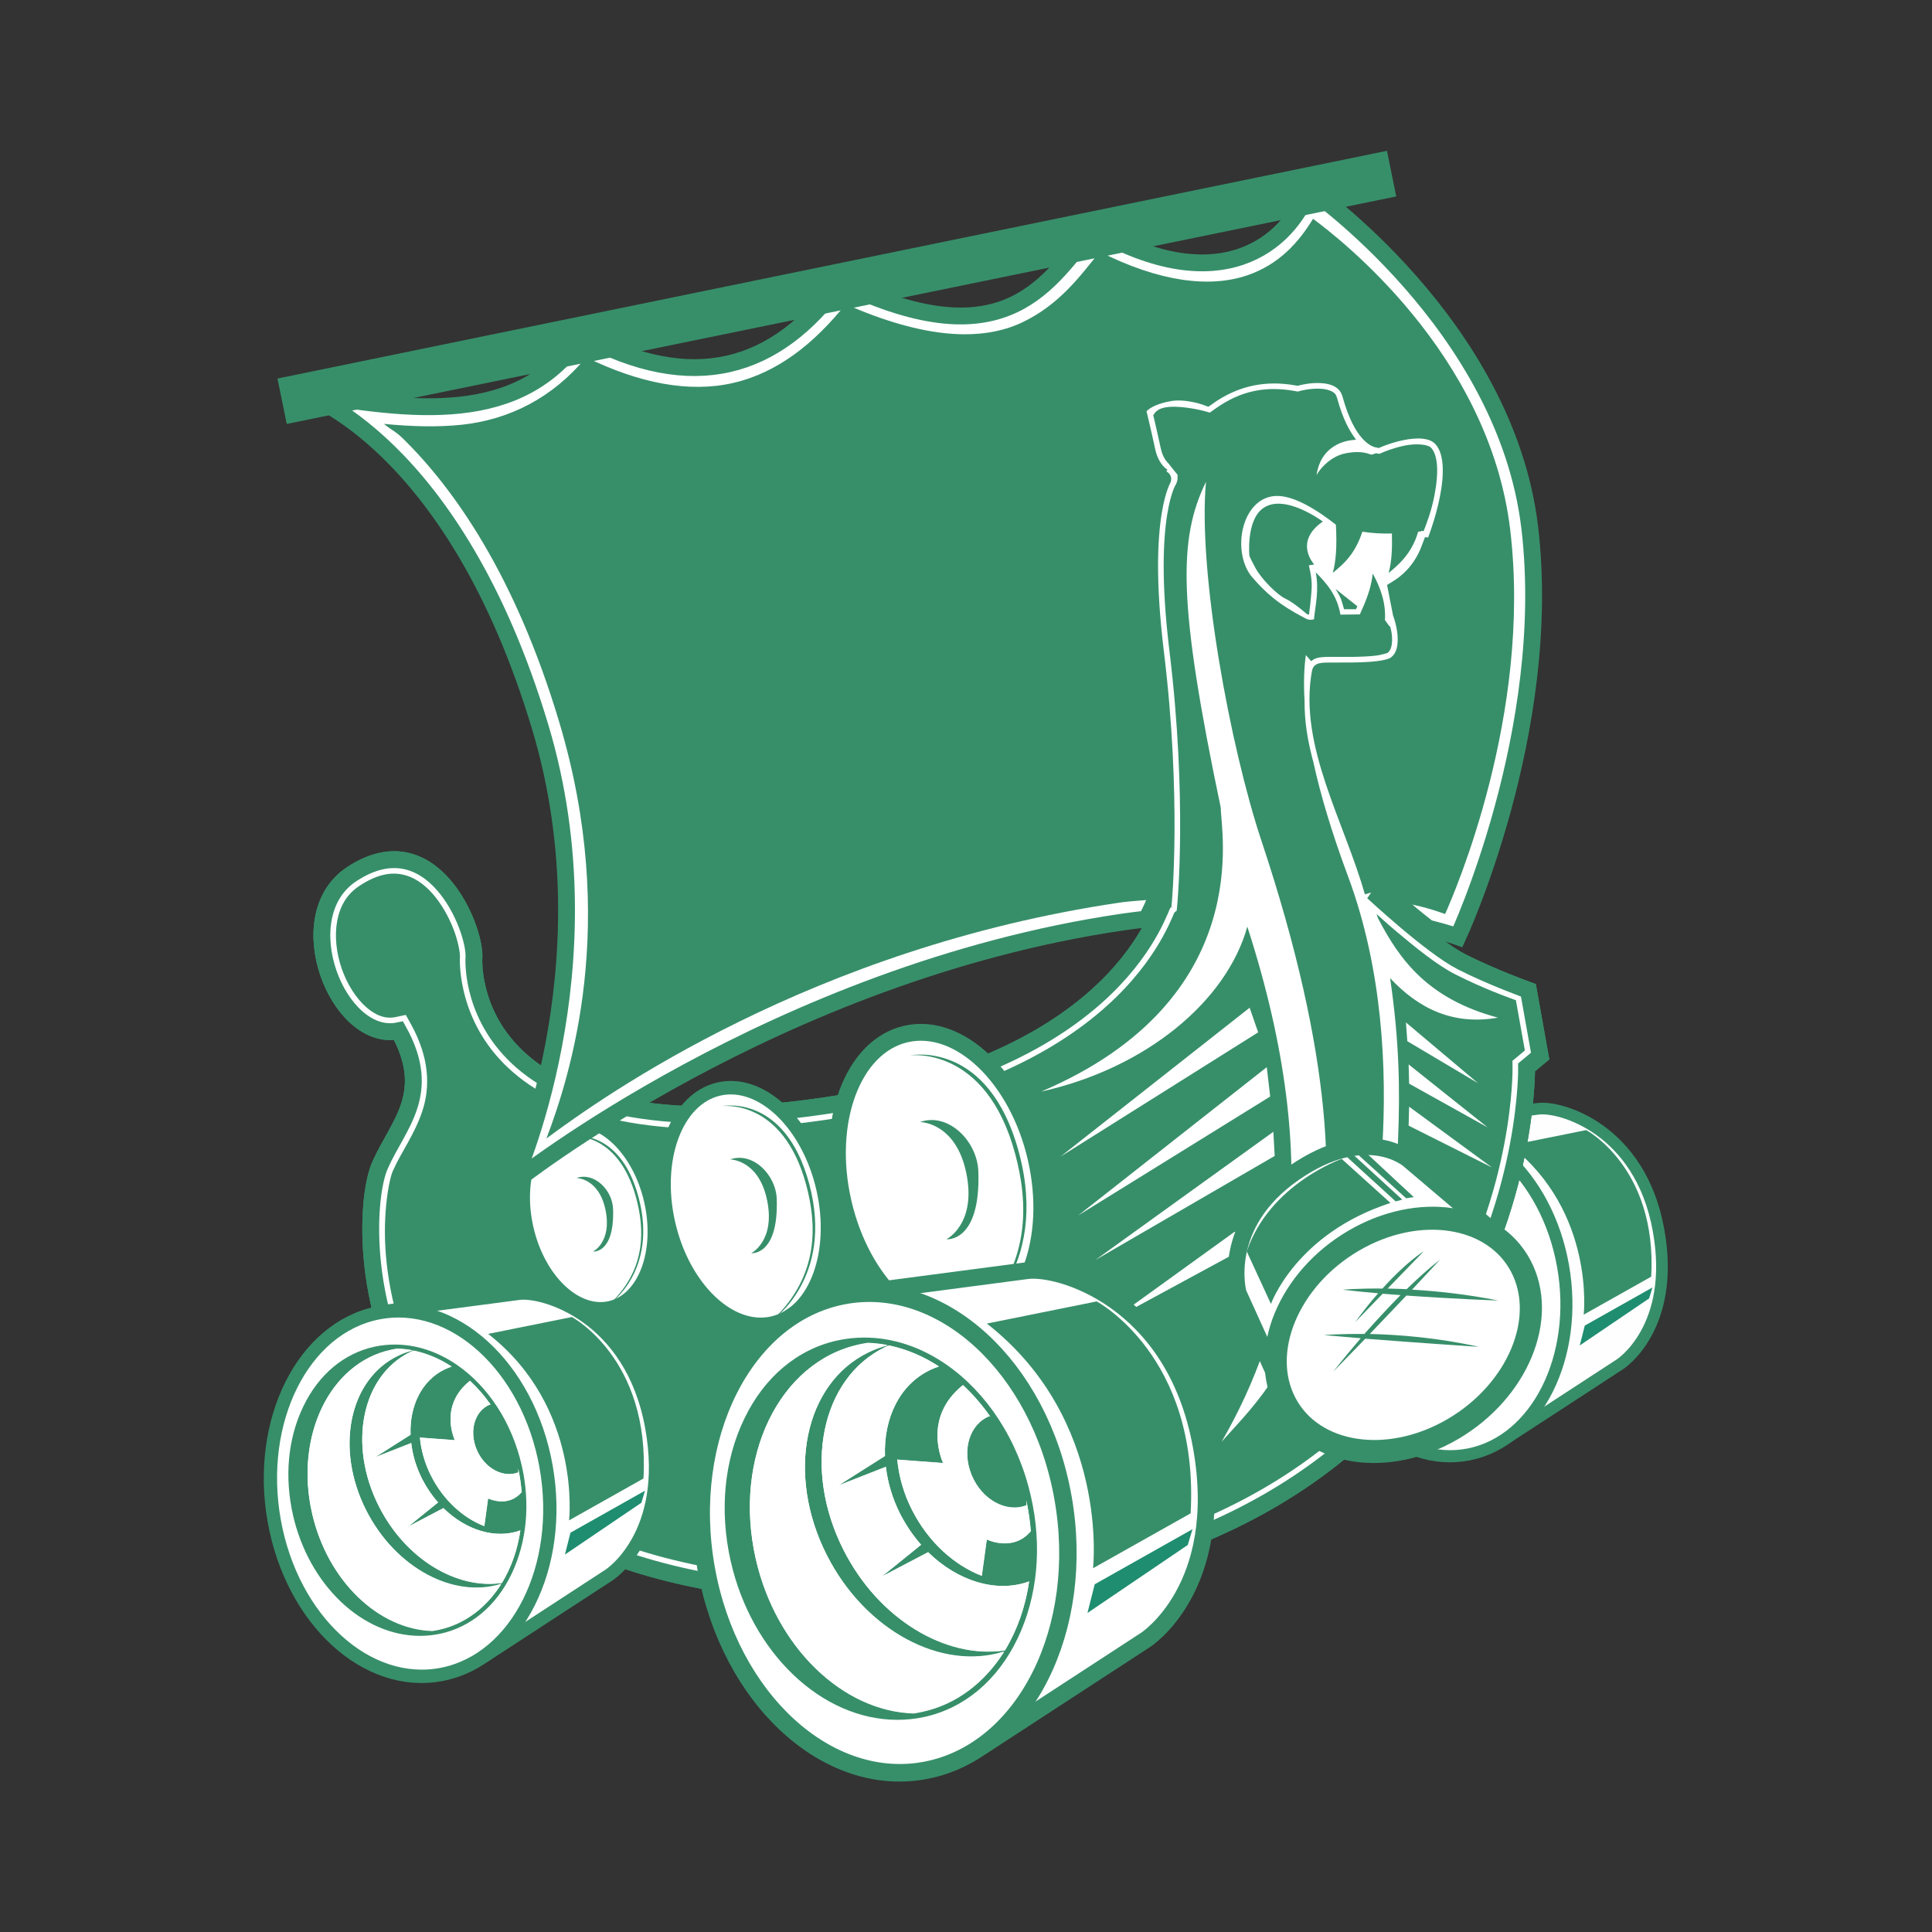 <?xml version="1.0" encoding="UTF-8" standalone="no"?>
<svg
   xmlns:dc="http://purl.org/dc/elements/1.1/"
   xmlns:cc="http://creativecommons.org/ns#"
   xmlns:rdf="http://www.w3.org/1999/02/22-rdf-syntax-ns#"
   xmlns:svg="http://www.w3.org/2000/svg"
   xmlns="http://www.w3.org/2000/svg"
   xmlns:sodipodi="http://sodipodi.sourceforge.net/DTD/sodipodi-0.dtd"
   xmlns:inkscape="http://www.inkscape.org/namespaces/inkscape"
   inkscape:version="1.0.1 (3bc2e813f5, 2020-09-07)"
   height="1500"
   width="1500"
   inkscape:export-ydpi="96"
   inkscape:export-xdpi="96"
   inkscape:export-filename="/home/kazerlelutin/Téléchargements/favicon.png"
   sodipodi:docname="drakarrd.svg"
   xml:space="preserve"
   viewBox="0 0 1500 1500"
   y="0px"
   x="0px"
   id="Calque_1"
   version="1.1"><rect x="0" y="0" width="1500" height="1500" fill="#333333" stroke="none"/><defs
   id="defs131" /><sodipodi:namedview
   fit-margin-bottom="0"
   fit-margin-right="0"
   fit-margin-left="0"
   fit-margin-top="0"
   inkscape:current-layer="layer2"
   inkscape:window-maximized="1"
   inkscape:window-y="-8"
   inkscape:window-x="1272"
   inkscape:cy="720.78908"
   inkscape:cx="626.96439"
   inkscape:zoom="0.35355339"
   showgrid="false"
   id="namedview129"
   inkscape:window-height="1009"
   inkscape:window-width="1920"
   inkscape:pageshadow="2"
   inkscape:pageopacity="0"
   guidetolerance="10"
   gridtolerance="10"
   objecttolerance="10"
   borderopacity="1"
   bordercolor="#666666"
   pagecolor="#ffffff"
   inkscape:document-rotation="0" />
<style
   id="style2"
   type="text/css">
	.st0{fill:#378F6A;}
	.st1{fill:#1F8D70;}
	.st2{fill:#FFFFFF;}
</style>






























































<g
   transform="translate(-5.642,-1.031)"
   inkscape:groupmode="layer"
   id="layer3"
   inkscape:label="roue back"
   style="display:inline;opacity:0.996" /><g
   transform="translate(-5.642,-1.031)"
   inkscape:groupmode="layer"
   id="layer4"
   inkscape:label="boat"
   style="display:inline;opacity:1" /><g
   transform="translate(-5.642,-1.031)"
   inkscape:groupmode="layer"
   id="layer6"
   inkscape:label="shields"
   style="display:inline;opacity:1" /><g
   transform="translate(-5.642,-1.031)"
   inkscape:groupmode="layer"
   id="layer7"
   inkscape:label="voile"
   style="display:inline;opacity:1" /><g
   transform="translate(-5.642,-1.031)"
   inkscape:groupmode="layer"
   id="layer2"
   inkscape:label="roue"
   style="display:inline"><g
     id="g967"
     transform="matrix(0.853,0,0,0.853,205.708,117.241)"><path
       style="display:inline;opacity:0.996;fill:#ffffff;stroke:#378f6a;stroke-width:10.601;stroke-linecap:butt;stroke-linejoin:miter;stroke-miterlimit:4;stroke-dasharray:none;stroke-opacity:1;paint-order:markers stroke fill"
       d="m 1165.114,873.017 -110.238,14.511 60.199,292.522 22.159,-7.614 102.689,-66.914 c 0,0 51.179,-32.645 35.144,-121.984 -16.678,-92.924 -90.133,-113.456 -109.953,-110.522 z"
       id="path1497-1-3"
       sodipodi:nodetypes="cccccsc" /><ellipse
       style="display:inline;opacity:0.996;fill:#ffffff;fill-opacity:1;stroke:#378f6a;stroke-width:11.009;stroke-miterlimit:4;stroke-dasharray:none;stroke-opacity:1;paint-order:markers stroke fill;stop-color:#000000"
       id="path1499-5-0"
       cx="877.59"
       cy="1227.82"
       rx="114.498"
       ry="151.571"
       transform="matrix(0.981,-0.195,0.175,0.985,0,0)" /><path
       inkscape:export-ydpi="96"
       inkscape:export-xdpi="96"
       style="display:inline;opacity:0.996;fill:#378f6a;stroke-width:1.422"
       id="path34-6-8-4"
       d="m 1206.934,1060.35 61.448,-34.565 c 5.547,-99.142 -59.172,-133.423 -59.172,-133.423 l -69.13,13.94 c 77.522,60.595 66.854,154.048 66.854,154.048 z"
       class="st0" /><polygon
       style="display:inline;opacity:0.996;fill:#1f8d70"
       inkscape:export-ydpi="96"
       inkscape:export-xdpi="96"
       transform="matrix(1.422,0,0,1.422,648.065,151.993)"
       id="polygon38-9-4-4"
       points="434.9,628.4 437,621.4 393.7,645.8 390.5,658.5 "
       class="st1" /><path
       inkscape:export-ydpi="96"
       inkscape:export-xdpi="96"
       style="display:inline;opacity:0.996;fill:#ffffff;stroke-width:1.422"
       id="path66-7-8-4"
       d="m 1103.097,1050.251 -29.017,15.22 24.608,-19.914 c -4.978,-5.689 -9.388,-12.091 -13.086,-19.203 -4.978,-9.815 -7.966,-19.914 -9.104,-29.871 l -29.729,11.664 29.16,-18.492 c -0.853,-23.754 9.103,-44.948 28.306,-54.052 1.849,-0.853 3.698,-1.566 5.69,-2.276 -9.957,-6.401 -20.483,-10.952 -31.436,-13.228 -0.853,0.285 -1.565,0.71 -2.418,0.997 -40.539,19.487 -52.203,76.669 -26.172,127.876 22.19,43.526 64.436,68.561 101.561,63.013 7.681,-12.517 12.944,-27.311 15.22,-43.384 -20.483,7.539 -44.948,-0.141 -63.582,-18.349 z"
       class="st2" /><path
       inkscape:export-ydpi="96"
       inkscape:export-xdpi="96"
       style="display:inline;opacity:0.996;fill:#ffffff;stroke-width:1.422"
       id="path94-1-1-7"
       d="m 1039.372,1052.1 c -26.03,-51.065 -14.224,-108.388 26.172,-127.876 3.841,-1.849 7.966,-3.272 12.091,-4.409 -4.125,-0.853 -8.392,-1.279 -12.517,-1.423 -1.849,0.285 -3.556,0.569 -5.405,0.996 -50.354,10.81 -79.513,71.263 -65.147,134.845 12.659,56.043 55.048,96.013 99.427,97.293 1.849,-0.285 3.698,-0.569 5.405,-0.997 21.763,-4.694 39.401,-18.491 51.492,-37.836 -39.117,12.517 -87.337,-12.944 -111.518,-60.595 z"
       class="st2" /><path
       inkscape:export-ydpi="96"
       inkscape:export-xdpi="96"
       style="display:inline;opacity:0.996;fill:#ffffff;stroke-width:1.422"
       id="path96-7-0-6"
       d="m 1112.627,994.207 -28.448,-2.134 -0.426,-0.14 c 0.996,10.526 3.983,21.479 9.388,32.004 10.241,20.056 26.457,34.565 43.81,41.25 l 3.129,-22.901 c 0,0 16.5,8.108 27.737,-5.263 -0.569,-6.401 -1.423,-12.802 -2.845,-19.345 l 0.141,3.129 c -12.659,4.978 -28.164,-3.556 -34.565,-19.06 -6.401,-15.505 -1.423,-32.147 11.237,-37.125 l 0.569,0.426 c -5.121,-7.397 -10.953,-14.082 -17.211,-19.914 -26.315,20.767 -12.517,49.074 -12.517,49.074 z"
       class="st2" /><path
       style="display:inline;opacity:0.745;fill:#ffffff;fill-opacity:1;stroke:#378f6a;stroke-width:15.326;stroke-linecap:butt;stroke-linejoin:miter;stroke-miterlimit:4;stroke-dasharray:none;stroke-opacity:1;paint-order:stroke markers fill"
       d="m 1015.118,675.708 c 0,0 53.19,49.501 80.618,63.468 27.428,13.967 60.857,25.983 60.857,25.983 l 10.693,59.839 -12.341,10.272 c 0,0 7.843,459.122 -568.063,479.18 C 75.7,1332.253 87.922,972.854 111.696,923.686 127.562,887.611 160.032,859.172 128.226,801.967 73.414,813.441 26.957,697.94 85.702,659.346 c 72.66,-47.735 112.19,48.08 111.145,75.591 0,0 -14.827,189.41 332.774,133.244 257.59,-41.622 290.787,-179.22 294.674,-182.182 0,0 9.107,-95.549 -7.044,-227.943 -15.604,-127.905 7.694,-159.791 7.45,-159.892 0,0 -11.266,-5.481 -15.25,-23.88 -4.463,-20.607 -8.689,-37.748 -8.603,-37.399 0,0 8.577,-14.237 28.767,-15.536 16.35,-1.052 34.569,4.02 34.569,4.02 26.627,-19.007 54.076,-23.315 82.047,-18.304 0,0 41.158,-11.374 48.66,15.952 10.535,38.372 24.546,40.598 24.546,40.598 0,0 40.52,-17.626 57.095,-1.838 23.903,22.769 -2.964,91.819 -6.303,99.719 l -2.671,-0.399 c -5.566,15.19 -14.539,28.785 -31.055,38.854 l 4.321,22.014 c 0,0 13.035,33.888 -5.308,46.716 -13.055,9.13 -68.675,3.916 -68.312,6.731 -12.184,65.489 29.02,133.398 47.915,200.295 z"
       id="path1640"
       sodipodi:nodetypes="cscccsccscscscscsccscsccccscc" /><path
       sodipodi:nodetypes="cscccsccscscscscsccscsccccscc"
       id="path1640-3"
       d="m 1015.118,675.708 c 0,0 53.19,49.501 80.618,63.468 27.428,13.967 60.857,25.983 60.857,25.983 l 10.693,59.839 -12.341,10.272 c 0,0 7.843,459.122 -568.063,479.18 C 75.7,1332.253 87.922,972.854 111.696,923.686 127.562,887.611 160.032,859.172 128.226,801.967 73.414,813.441 26.957,697.94 85.702,659.346 c 72.66,-47.735 112.19,48.08 111.145,75.591 0,0 -14.827,189.41 332.774,133.244 257.59,-41.622 290.787,-179.22 294.674,-182.182 0,0 9.107,-95.549 -7.044,-227.943 -15.604,-127.905 7.694,-159.791 7.45,-159.892 0,0 -11.266,-5.481 -15.25,-23.88 -4.463,-20.607 -8.689,-37.748 -8.603,-37.399 0,0 8.577,-14.237 28.767,-15.536 16.35,-1.052 34.569,4.02 34.569,4.02 26.627,-19.007 54.076,-23.315 82.047,-18.304 0,0 41.158,-11.374 48.66,15.952 10.535,38.372 24.546,40.598 24.546,40.598 0,0 40.52,-17.626 57.095,-1.838 23.903,22.769 -2.964,91.819 -6.303,99.719 l -2.671,-0.399 c -5.566,15.19 -14.539,28.785 -31.055,38.854 l 4.321,22.014 c 0,0 13.035,33.888 -5.308,46.716 -13.055,9.13 -68.675,3.916 -68.312,6.731 -12.184,65.489 29.02,133.398 47.915,200.295 z"
       style="display:inline;opacity:0.745;fill:#ffffff;fill-opacity:1;stroke:#378f6a;stroke-width:15.326;stroke-linecap:butt;stroke-linejoin:miter;stroke-miterlimit:4;stroke-dasharray:none;stroke-opacity:1;paint-order:stroke markers fill" /><path
       sodipodi:nodetypes="cscccsccscscscscsccscsccccsccc"
       id="path1640-1"
       d="m 1015.118,675.708 c 0,0 53.19,49.501 80.618,63.468 27.428,13.967 60.857,25.983 60.857,25.983 l 10.693,59.839 -12.34,10.272 c 0,0 7.843,459.122 -568.063,479.18 C 75.7,1332.253 87.922,972.854 111.696,923.686 127.562,887.611 160.032,859.172 128.226,801.967 73.414,813.441 26.957,697.94 85.702,659.346 c 72.66,-47.735 112.19,48.08 111.145,75.591 0,0 -14.827,189.41 332.774,133.244 257.59,-41.622 290.787,-179.22 294.674,-182.182 0,0 9.107,-95.549 -7.044,-227.943 -15.604,-127.905 7.694,-159.791 7.45,-159.892 0,0 -11.266,-5.481 -15.25,-23.88 -4.463,-20.607 -8.689,-37.748 -8.603,-37.399 0,0 3.033,-10.828 28.767,-15.536 16.116,-2.948 34.569,4.02 34.569,4.02 26.627,-19.007 54.076,-23.315 82.047,-18.304 0,0 41.158,-11.374 48.66,15.952 10.535,38.372 24.546,40.598 24.546,40.598 0,0 40.52,-17.626 57.095,-1.838 23.903,22.769 -2.964,91.819 -6.304,99.719 l -2.671,-0.399 c -5.566,15.19 -14.539,28.785 -31.055,38.854 l 4.321,22.014 c 0,0 13.035,33.888 -5.308,46.716 -13.055,9.13 -68.675,3.916 -68.312,6.731 -12.184,65.489 29.02,133.398 47.915,200.295 z"
       style="display:inline;opacity:1;fill:#ffffff;fill-opacity:0.999;stroke:#378f6a;stroke-width:15.326;stroke-linecap:butt;stroke-linejoin:miter;stroke-miterlimit:4;stroke-dasharray:none;stroke-opacity:1;paint-order:stroke markers fill" /><path
       id="path1712"
       style="color:#000000;font-style:normal;font-variant:normal;font-weight:normal;font-stretch:normal;font-size:medium;line-height:normal;font-family:sans-serif;font-variant-ligatures:normal;font-variant-position:normal;font-variant-caps:normal;font-variant-numeric:normal;font-variant-alternates:normal;font-variant-east-asian:normal;font-feature-settings:normal;font-variation-settings:normal;text-indent:0;text-align:start;text-decoration:none;text-decoration-line:none;text-decoration-style:solid;text-decoration-color:#000000;letter-spacing:normal;word-spacing:normal;text-transform:none;writing-mode:lr-tb;direction:ltr;text-orientation:mixed;dominant-baseline:auto;baseline-shift:baseline;text-anchor:start;white-space:normal;shape-padding:0;shape-margin:0;inline-size:0;clip-rule:nonzero;display:inline;overflow:visible;visibility:visible;opacity:1;isolation:auto;mix-blend-mode:normal;color-interpolation:sRGB;color-interpolation-filters:linearRGB;solid-color:#000000;solid-opacity:1;vector-effect:none;fill:#378f6a;fill-opacity:1;fill-rule:nonzero;stroke:none;stroke-width:25.543;stroke-linecap:butt;stroke-linejoin:miter;stroke-miterlimit:4;stroke-dasharray:none;stroke-dashoffset:0;stroke-opacity:1;paint-order:normal;color-rendering:auto;image-rendering:auto;shape-rendering:auto;text-rendering:auto;enable-background:accumulate;stop-color:#000000"
       d="m 967.114,217.561 c -8.683,-0.443 -17.461,1.796 -17.461,1.796 l -2.844,0.798 -2.844,-0.499 c -12.646,-2.266 -24.744,-2.504 -36.669,-0.05 -11.924,2.454 -23.675,7.601 -35.671,16.164 l -4.989,3.542 -5.887,-1.646 c 0,0 -17.214,-4.436 -30.333,-3.592 -11.854,0.763 -13.868,5.613 -15.266,7.683 0.26,1.091 0.445,1.755 0.748,3.043 1.617,6.872 3.784,16.388 6.037,26.79 1.521,7.022 4.124,10.798 6.086,12.971 1.962,2.172 2.245,2.095 2.245,2.095 l -0.698,-0.299 c 9.2e-4,3.8e-4 7.733,9.627 7.733,9.629 0,10e-4 -0.1,4.687 -0.1,4.69 -10e-4,0.005 -0.625,2.142 -0.798,2.544 -0.346,0.805 -0.407,0.976 -0.499,1.147 -0.184,0.34 -0.238,0.392 -0.299,0.499 -0.123,0.215 -0.26,0.43 -0.449,0.798 -0.379,0.736 -1.013,2.037 -1.796,4.091 -1.565,4.108 -3.739,11.23 -5.538,22.45 -3.598,22.44 -5.598,61.256 2.095,124.324 8.155,66.85 9.946,124.523 9.679,165.482 -0.268,40.959 -2.594,65.205 -2.594,65.205 l -0.549,5.538 -2.095,1.596 c -0.419,0.981 -0.835,2.044 -1.547,3.692 -1.869,4.326 -4.687,10.519 -8.78,17.96 -8.187,14.882 -21.518,34.77 -43.004,55.726 -21.486,20.956 -51.094,42.93 -91.696,62.312 -40.603,19.381 -92.201,36.171 -157.65,46.746 -44.001,7.11 -82.525,10.354 -116.242,10.527 -33.717,0.174 -62.637,-2.717 -87.406,-7.882 -24.769,-5.165 -45.404,-12.598 -62.561,-21.502 -17.157,-8.904 -30.825,-19.289 -41.707,-30.333 -21.765,-22.087 -31.695,-46.518 -36.17,-65.405 -4.351,-18.365 -3.54,-31.019 -3.492,-31.729 0.135,-3.545 -1.645,-14.106 -5.887,-25.044 -4.242,-10.938 -10.784,-22.837 -18.908,-32.079 -8.124,-9.241 -17.506,-15.645 -27.888,-17.661 -10.382,-2.015 -22.632,-0.238 -38.714,10.327 -11.597,7.619 -17.767,18.5 -20.305,31.879 -2.538,13.379 -0.892,29.094 4.041,43.404 4.933,14.31 13.167,27.115 22.201,35.072 9.033,7.957 17.847,11.043 26.99,9.13 l 9.18,-1.946 4.59,8.232 c 8.618,15.501 13.004,29.877 14.368,43.054 1.363,13.178 -0.295,25.156 -3.792,35.87 -6.993,21.428 -19.453,37.899 -26.591,54.13 l -0.1,0.199 -0.1,0.199 c -3.476,7.188 -9.79,39.011 -6.436,77.677 1.677,19.333 5.452,40.762 12.273,62.96 6.821,22.198 16.686,45.165 30.532,67.6 13.846,22.435 31.646,44.465 54.529,64.756 22.883,20.291 50.848,38.859 84.961,54.329 34.113,15.47 74.393,27.847 121.929,35.82 47.536,7.974 102.331,11.529 165.482,9.329 71.141,-2.478 133.028,-11.652 186.935,-25.793 53.906,-14.14 99.849,-33.26 138.991,-55.626 39.142,-22.367 71.484,-47.975 98.331,-75.133 26.848,-27.157 48.182,-55.85 65.205,-84.362 17.023,-28.512 29.66,-56.847 39.063,-83.315 9.403,-26.468 15.581,-51.055 19.607,-72.09 8.051,-42.069 7.583,-69.895 7.583,-69.895 l -0.1,-6.136 11.325,-9.429 -8.182,-45.748 c -6.327,-2.312 -29.968,-10.71 -55.277,-23.598 -16.176,-8.237 -36.045,-24.273 -53.032,-38.614 -10.34,-8.73 -13.062,-11.388 -18.559,-16.364 0.435,1.294 1.079,2.92 1.496,4.191 19.784,38.058 45.577,73.21 109.008,90.249 -40.955,7.166 -72.204,-8.263 -98.132,-35.97 17.271,117.005 1.125,178.606 3.692,265.709 l -26.94,5.638 c 0,0 48.139,-194.12 -14.967,-363.791 -15.504,-41.684 -25.365,-75.589 -31.48,-103.52 -2.54,-9.516 -4.744,-19.093 -6.186,-28.736 -1.386,-9.267 -1.997,-18.609 -1.996,-27.988 -0.986,-17.084 -0.304,-30.727 1.197,-41.358 l 4.889,5.588 c 0.194,-0.166 0.411,-0.404 0.599,-0.549 2.189,-1.682 3.533,-1.989 4.54,-2.295 2.014,-0.612 3.026,-0.686 4.191,-0.798 2.329,-0.222 4.665,-0.274 7.483,-0.299 5.637,-0.051 12.87,0.092 20.405,0 7.535,-0.092 15.363,-0.404 21.602,-1.147 6.239,-0.743 11.121,-2.781 10.427,-2.295 3.679,-2.573 4.911,-8.477 4.141,-16.513 -0.267,-2.787 -0.871,-5.024 -1.397,-7.334 -0.285,-0.269 -1.197,-1.098 -1.197,-1.098 l -3.692,-5.139 c 0.96,-15.494 -3.918,-29.269 -11.125,-42.356 -1.458,14.207 -6.571,25.727 -11.724,37.217 l -17.661,0.199 c -3.158,-18.008 -12.615,-28.463 -22.45,-38.465 3.067,16.434 -0.248,29.009 -1.646,42.755 -5.697,1.168 -6.702,-0.609 -9.229,-1.646 -22.422,-11.724 -34.801,-22.212 -48.243,-38.215 -16.91,-22.877 -8.483,-66.49 18.309,-71.89 8.185,-1.673 24.904,-1.214 59.119,25.593 1.115,19.481 0.049,33.748 -2.844,43.803 10.418,-8.234 20.457,-17.583 26.94,-37.417 8.622,1.354 17.562,1.886 26.89,1.646 0.357,13.13 -0.059,25.579 -3.043,35.97 7.028,-5.833 21.078,-16.671 26.94,-37.616 l 2.694,-0.299 0.199,-0.499 2.095,0.299 c 2.75,-7.299 6.823,-17.187 9.828,-32.478 1.932,-9.829 2.939,-19.905 2.295,-27.888 -0.644,-7.983 -2.861,-13.17 -5.638,-15.815 -2.805,-2.672 -12.867,-3.866 -23.498,-1.746 -10.631,2.12 -19.706,6.037 -19.706,6.037 l -3.442,1.497 -3.143,-0.499 c -1.172,0.364 -3.5,1.197 -3.841,1.247 -1.893,0.28 -6.876,-4.351 -23.697,-1.247 -16.821,3.104 -27.099,19.592 -26.691,20.405 4.214,-31.873 33.725,-32.478 33.725,-32.478 l 2.295,-0.449 c -5.988,-7.46 -12.065,-18.854 -17.162,-37.417 -1.026,-3.738 -2.301,-4.908 -4.739,-6.286 -2.438,-1.378 -6.385,-2.323 -10.726,-2.544 z m -103.969,84.712 c -7.56,82.061 22.038,241.381 50.538,326.973 130.833,392.921 10.616,493.639 -36.319,546.785 60.036,-103.75 95.566,-245.842 23.398,-468.858 C 881.837,775.241 808.349,836.19 713.228,857.289 910.085,773.297 876.073,617.495 876.615,599.063 837.564,412.642 837.859,354.331 863.145,302.273 Z m 39.712,478.736 7.783,22.4 -179.9,113.099 z m 142.284,13.37 65.604,55.277 -64.357,-38.215 z m 2.445,38.215 71.99,57.372 -71.541,-39.861 z m -129.113,2.495 3.093,26.741 -174.612,108.16 z m 129.562,35.97 75.432,55.327 -75.881,-38.065 z m -123.575,22.849 1.197,22.001 -163.038,94.59 z m -35.321,91.048 24.496,6.585 -135,73.187 z"
       sodipodi:nodetypes="ccccscccscssccccsccccsssscccssssssssssccsssssscccsscccsssssssssssssccccssccccccscscccsscscccsccccccccccccccccccccssssccccscccssccsccccccccccccccccccccccccccccccccc" /><path
       style="display:inline;opacity:1;fill:#378f6a;fill-opacity:0.998;stroke:none;stroke-width:25.543px;stroke-linecap:butt;stroke-linejoin:miter;stroke-opacity:1"
       d="m 980.984,399.753 c 0,0 4.13,6.374 5.363,10.176 1.232,3.802 2.45,8.33 2.45,8.33 h 10.899 l 1.235,-2.672 z"
       id="path1841" /><path
       style="display:inline;opacity:1;fill:#378f6a;fill-opacity:1;stroke:none;stroke-width:25.543px;stroke-linecap:butt;stroke-linejoin:miter;stroke-opacity:1"
       d="m 961.653,377.544 -4.935,0.821 c 0,0 2.89,10.391 2.659,19.197 -0.232,8.806 -2.454,25.631 -2.454,25.631 l -1.849,-0.411 c 0,0 -12.03,-10.648 -19.749,-14.192 -7.719,-3.544 -21.992,-18.3 -26.928,-27.45 -4.937,-9.15 -5.764,-11.442 -5.764,-11.442 0,0 -2.96,-30.702 11.366,-42.505 19.241,-15.852 55.469,11.279 55.469,11.279 -26.931,18.653 -7.814,39.072 -7.814,39.072 z"
       id="path1843"
       sodipodi:nodetypes="cccccsscssc" /><g
       id="g1887-5"
       style="display:inline;opacity:1"
       transform="matrix(20.425,0,0,20.425,-162.8,191.142)"><ellipse
         style="opacity:1;fill:#ffffff;fill-opacity:1;stroke:#378f6a;stroke-width:0.6;stroke-miterlimit:4;stroke-dasharray:none;stroke-opacity:1;paint-order:markers stroke fill;stop-color:#000000"
         id="path1846-9"
         cx="20.518"
         cy="43.375"
         rx="3.526"
         ry="5.347"
         transform="matrix(0.975,-0.223,0.224,0.975,0,0)" /><path
         style="fill:#378f6a;fill-opacity:1;stroke:none;stroke-width:1px;stroke-linecap:butt;stroke-linejoin:miter;stroke-opacity:1"
         d="m 28.659,33.264 c 0,0 2.814,-0.582 3.894,3.48 1.106,4.159 -1.62,6.036 -1.62,6.036 2.115,-2.018 1.928,-4.331 1.484,-5.994 -1.041,-3.892 -3.757,-3.522 -3.757,-3.522 z"
         id="path1880-7"
         sodipodi:nodetypes="cscsc" /><path
         style="fill:#378f6a;fill-opacity:1;stroke:none;stroke-width:1px;stroke-linecap:butt;stroke-linejoin:miter;stroke-opacity:1"
         d="m 29.022,35.639 c 0,0 1.276,5.45e-4 1.65,1.819 0.374,1.819 -0.708,2.359 -0.708,2.359 0,0 1.218,0.132 1.138,-2.401 -0.03,-1.101 -1.078,-2.133 -2.08,-1.777 z"
         id="path1882-5"
         sodipodi:nodetypes="csccc" /></g><g
       id="g1887"
       transform="matrix(25.543,0,0,25.543,-138.479,-25.299)"
       style="display:inline;opacity:1"><ellipse
         transform="matrix(0.975,-0.223,0.224,0.975,0,0)"
         ry="5.347"
         rx="3.526"
         cy="43.375"
         cx="20.518"
         id="path1846"
         style="opacity:1;fill:#ffffff;fill-opacity:1;stroke:#378f6a;stroke-width:0.6;stroke-miterlimit:4;stroke-dasharray:none;stroke-opacity:1;paint-order:markers stroke fill;stop-color:#000000" /><path
         sodipodi:nodetypes="cscsc"
         id="path1880"
         d="m 28.659,33.264 c 0,0 2.814,-0.582 3.894,3.48 1.106,4.159 -1.62,6.036 -1.62,6.036 2.115,-2.018 1.928,-4.331 1.484,-5.994 -1.041,-3.892 -3.757,-3.522 -3.757,-3.522 z"
         style="fill:#378f6a;fill-opacity:1;stroke:none;stroke-width:1px;stroke-linecap:butt;stroke-linejoin:miter;stroke-opacity:1" /><path
         sodipodi:nodetypes="csccc"
         id="path1882"
         d="m 29.022,35.639 c 0,0 1.276,5.45e-4 1.65,1.819 0.374,1.819 -0.708,2.359 -0.708,2.359 0,0 1.218,0.132 1.138,-2.401 -0.03,-1.101 -1.078,-2.133 -2.08,-1.777 z"
         style="fill:#378f6a;fill-opacity:1;stroke:none;stroke-width:1px;stroke-linecap:butt;stroke-linejoin:miter;stroke-opacity:1" /></g><g
       transform="matrix(16.02,0,0,16.02,-174.768,365.05)"
       style="display:inline;opacity:1"
       id="g1887-5-3"><ellipse
         transform="matrix(0.975,-0.223,0.224,0.975,0,0)"
         ry="5.347"
         rx="3.526"
         cy="43.375"
         cx="20.518"
         id="path1846-9-8"
         style="opacity:1;fill:#ffffff;fill-opacity:1;stroke:#378f6a;stroke-width:0.6;stroke-miterlimit:4;stroke-dasharray:none;stroke-opacity:1;paint-order:markers stroke fill;stop-color:#000000" /><path
         sodipodi:nodetypes="cscsc"
         id="path1880-7-8"
         d="m 28.659,33.264 c 0,0 2.814,-0.582 3.894,3.48 1.106,4.159 -1.62,6.036 -1.62,6.036 2.115,-2.018 1.928,-4.331 1.484,-5.994 -1.041,-3.892 -3.757,-3.522 -3.757,-3.522 z"
         style="fill:#378f6a;fill-opacity:1;stroke:none;stroke-width:1px;stroke-linecap:butt;stroke-linejoin:miter;stroke-opacity:1" /><path
         sodipodi:nodetypes="csccc"
         id="path1882-5-3"
         d="m 29.022,35.639 c 0,0 1.276,5.45e-4 1.65,1.819 0.374,1.819 -0.708,2.359 -0.708,2.359 0,0 1.218,0.132 1.138,-2.401 -0.03,-1.101 -1.078,-2.133 -2.08,-1.777 z"
         style="fill:#378f6a;fill-opacity:1;stroke:none;stroke-width:1px;stroke-linecap:butt;stroke-linejoin:miter;stroke-opacity:1" /></g><path
       d="M 956.987,35.366 C 938.464,85.794 875.955,138.061 760.723,71.885 720.717,117.136 684.092,194.948 529.986,120.477 c -57.774,79.724 -133.867,102.619 -234.778,48.193 -56.529,83.724 -155.2,69.056 -254.684,52.533 0,0 138.554,43.304 216.868,305.072 65.377,218.526 -25.094,414.279 -25.094,414.279 0,0 238.949,-190.848 554.468,-237.472 7.639,-1.129 14.884,-1.971 22.251,-2.894 1.82,-3.671 3.944,-7.742 5.039,-10.277 0.866,-2.004 1.511,-3.611 2.095,-4.939 0.184,-0.417 0.36,-0.804 0.549,-1.197 0.204,-2.186 8.833,-94.733 -7.034,-224.8 -7.867,-64.483 -5.986,-105.119 -1.996,-130.011 1.995,-12.446 4.525,-20.953 6.635,-26.491 0.391,-1.027 0.642,-1.467 0.998,-2.295 -1.096,-0.919 -1.23,-0.607 -2.395,-1.896 -4.126,-4.568 -8.651,-11.845 -10.926,-22.35 -2.218,-10.244 -4.391,-19.657 -5.987,-26.441 -0.564,-2.396 -0.947,-3.97 -1.347,-5.637 l -0.549,-2.345 c -0.225,-0.933 -0.434,-1.676 -0.549,-2.145 -0.026,-0.095 -0.031,-0.125 -0.051,-0.199 l -0.051,-0.299 c -0.015,-0.054 -0.046,-0.082 -0.051,-0.1 0.83,-3.478 -0.061,-3.985 1.846,-7.733 1.111,-1.762 2.841,-3.884 5.438,-6.037 5.194,-4.306 13.701,-8.644 27.539,-11.175 17.252,-3.156 31.265,2.662 34.673,3.941 26.805,-18 55.074,-22.928 83.065,-18.259 1.504,-0.406 10.354,-2.946 22.151,-2.345 6.377,0.325 13.357,1.573 19.756,5.188 6.399,3.615 12.033,9.971 14.418,18.659 5.048,18.386 10.757,27.403 14.518,31.58 1.597,1.774 2.585,2.378 3.342,2.844 2.69,-1.112 9.044,-3.981 20.105,-6.186 13.144,-2.621 29.981,-4.043 41.558,6.984 7.896,7.521 11.045,18.147 11.924,29.035 0.878,10.888 -0.436,22.446 -2.594,33.426 -4.316,21.959 -11.951,41.261 -13.869,45.798 l -2.295,5.488 -4.64,-0.698 c -5.353,12.023 -13.549,23.049 -25.743,32.079 l 3.642,18.609 c 0.399,1.053 3.424,9.21 4.44,19.806 1.083,11.299 -0.305,26.453 -12.772,35.172 -5.639,3.944 -12.178,4.94 -19.706,5.837 -7.528,0.897 -15.925,1.2 -23.797,1.297 -7.873,0.097 -15.249,0.001 -20.455,0.051 -0.543,0.005 -0.702,0.041 -1.197,0.051 -8.243,59.316 27.896,123.469 46.896,189.08 1.083,1.005 12.591,11.716 28.437,25.094 4.817,4.067 10.054,8.079 15.216,12.173 17.302,4.33 27.14,7.882 27.14,7.882 0,0 87.312,-187.387 65.405,-372.322 C 1135.933,159.144 956.987,35.366 956.987,35.366 Z"
       style="display:inline;opacity:1;fill:#ffffff;fill-opacity:1;stroke:#378f6a;stroke-width:15.326;stroke-linecap:butt;stroke-linejoin:miter;stroke-miterlimit:4;stroke-dasharray:none;stroke-opacity:1;paint-order:markers stroke fill"
       id="path1938" /><path
       sodipodi:nodetypes="cssscssscssscsscssssscsssscssscssscccccccssccsssscsssscccccsssssccccsssssc"
       d="m 960.579,62.905 c -6.531,10.736 -14.284,21.147 -23.997,30.083 -9.712,8.937 -21.383,16.399 -35.671,21.303 -17.408,5.974 -37.603,7.392 -60.166,3.941 -22.563,-3.451 -47.493,-11.77 -74.285,-25.294 -8.445,10.388 -17.52,22.426 -28.786,33.875 -11.266,11.449 -24.723,22.309 -41.907,30.432 -18.329,8.664 -40.551,12.441 -67.151,10.078 -26.6,-2.364 -57.576,-10.868 -93.442,-26.691 -14.444,18.069 -30.044,33.685 -47.045,45.948 -17.001,12.263 -35.402,21.174 -55.377,25.743 -20.231,4.628 -41.629,4.655 -64.008,0.599 -22.379,-4.056 -45.739,-12.197 -69.845,-23.947 -15.266,18.523 -32.812,32.719 -51.885,42.855 -19.073,10.136 -39.673,16.211 -61.114,18.509 -23.064,2.471 -46.918,1.537 -70.992,-0.748 6.248,5.23 10.584,6.724 17.212,13.221 23.342,22.881 48.964,54.1 73.736,96.286 24.772,42.186 48.693,95.341 68.647,162.04 13.729,45.89 21.211,89.023 24.346,128.764 3.135,39.741 1.921,76.079 -1.646,108.459 -7.135,64.759 -23.783,113.593 -34.374,141.635 13.031,-9.675 34.635,-25.345 64.108,-44.052 29.472,-18.707 66.82,-40.435 111.253,-62.262 44.432,-21.827 95.946,-43.726 153.858,-62.761 57.912,-19.034 122.213,-35.218 192.123,-45.549 11.225,-1.659 25.969,-2.263 36.625,-3.49 0.757,-8.514 6.351,-97.683 -8.926,-222.907 -7.867,-64.483 -6.184,-103.902 -2.193,-128.793 1.995,-12.446 5.162,-22.792 7.525,-28.228 0.998,-2.295 3.539,-1.467 0.998,-2.295 -1.096,-0.919 -1.23,-0.607 -2.395,-1.896 -4.126,-4.568 -9.898,-11.329 -12.174,-21.835 -2.218,-10.244 -4.095,-19.205 -5.691,-25.99 -0.564,-2.396 -0.947,-3.97 -1.347,-5.637 l -0.549,-2.345 c -0.225,-0.933 -0.434,-1.676 -0.549,-2.145 -0.025,-0.095 -0.031,-0.125 -0.051,-0.199 l -0.051,-0.299 c -0.015,-0.054 -0.046,-0.082 -0.051,-0.1 0.83,-3.478 -0.794,-3.239 1.113,-6.986 1.111,-1.762 2.841,-3.884 5.438,-6.037 5.194,-4.306 13.15,-7.676 26.987,-10.207 17.252,-3.156 31.665,3.203 35.072,4.482 26.805,-18 53.877,-18.877 81.869,-14.209 1.504,-0.406 10.973,-6.544 22.77,-5.943 6.377,0.325 12.216,-0.395 18.614,3.22 6.399,3.615 10.465,8.559 12.85,17.246 5.048,18.386 10.864,27.807 14.626,31.984 1.597,1.774 4.704,5.318 5.461,5.784 2.69,-1.112 9.498,-4.737 20.559,-6.942 13.144,-2.621 29.096,-4.533 40.672,6.494 7.896,7.521 8.979,16.219 9.857,27.107 0.878,10.888 -0.212,20.651 -2.37,31.63 -4.316,21.959 -10.552,40.139 -12.471,44.677 l -2.084,6.205 -4.101,-1.13 c -5.353,12.023 -14.601,23.441 -26.794,32.47 l 1.787,19.745 c 0.399,1.053 3.506,8.556 4.522,19.152 1.083,11.299 1.671,26.639 -10.796,35.358 -5.639,3.944 -11.889,4.651 -19.417,5.547 -7.528,0.897 -15.925,1.2 -23.797,1.297 -7.873,0.097 -17.185,-0.174 -22.391,-0.125 -0.543,0.005 -0.702,0.041 -1.197,0.051 -8.243,59.316 24.198,128.783 43.198,194.394 0.559,0.519 15.708,5.024 20.987,9.748 25.574,4.504 36.471,8.734 44.501,11.474 4.305,-9.71 24.085,-55.118 40.31,-119.085 8.113,-31.984 15.355,-68.6 19.307,-107.711 3.952,-39.111 4.62,-80.731 -0.349,-122.677 -4.769,-40.258 -16.943,-77.025 -32.877,-109.806 -15.931,-32.783 -35.609,-61.574 -55.424,-85.861 -39.63,-48.575 -79.753,-79.15 -91.197,-87.655 z"
       style="color:#000000;font-style:normal;font-variant:normal;font-weight:normal;font-stretch:normal;font-size:medium;line-height:normal;font-family:sans-serif;font-variant-ligatures:normal;font-variant-position:normal;font-variant-caps:normal;font-variant-numeric:normal;font-variant-alternates:normal;font-variant-east-asian:normal;font-feature-settings:normal;font-variation-settings:normal;text-indent:0;text-align:start;text-decoration:none;text-decoration-line:none;text-decoration-style:solid;text-decoration-color:#000000;letter-spacing:normal;word-spacing:normal;text-transform:none;writing-mode:lr-tb;direction:ltr;text-orientation:mixed;dominant-baseline:auto;baseline-shift:baseline;text-anchor:start;white-space:normal;shape-padding:0;shape-margin:0;inline-size:0;clip-rule:nonzero;display:inline;overflow:visible;visibility:visible;opacity:1;isolation:auto;mix-blend-mode:normal;color-interpolation:sRGB;color-interpolation-filters:linearRGB;solid-color:#000000;solid-opacity:1;vector-effect:none;fill:#378f6a;fill-opacity:1;fill-rule:nonzero;stroke:none;stroke-width:35.761;stroke-linecap:butt;stroke-linejoin:miter;stroke-miterlimit:4;stroke-dasharray:none;stroke-dashoffset:0;stroke-opacity:1;paint-order:fill markers stroke;color-rendering:auto;image-rendering:auto;shape-rendering:auto;text-rendering:auto;enable-background:accumulate;stop-color:#000000"
       id="path1963" /><path
       style="display:inline;opacity:1;fill:none;stroke:none;stroke-width:25.543px;stroke-linecap:butt;stroke-linejoin:miter;stroke-opacity:1"
       d="M 18.008,208.306 26.439,249.64 1036.298,42.157 1027.867,1.44 Z"
       id="path1970" /><path
       style="display:inline;opacity:1;fill:#378f6a;fill-opacity:1;stroke:none;stroke-width:25.543px;stroke-linecap:butt;stroke-linejoin:miter;stroke-opacity:1"
       d="M 18.008,208.306 26.439,249.64 1036.298,42.566 1027.867,1.031 Z"
       id="path1972" /><path
       style="opacity:1;fill:#ffffff;stroke:#378f6a;stroke-width:15.326;stroke-linecap:butt;stroke-linejoin:miter;stroke-miterlimit:4;stroke-dasharray:none;stroke-opacity:1;paint-order:markers stroke fill"
       d="m 699.884,1020.349 -159.365,20.978 87.027,422.885 32.034,-11.007 148.452,-96.734 c 0,0 73.986,-47.193 50.806,-176.346 -24.111,-134.336 -130.301,-164.018 -158.953,-159.776 z"
       id="path1497"
       sodipodi:nodetypes="cccccsc" /><ellipse
       style="opacity:1;fill:#ffffff;fill-opacity:1;stroke:#378f6a;stroke-width:15.915;stroke-miterlimit:4;stroke-dasharray:none;stroke-opacity:1;paint-order:markers stroke fill;stop-color:#000000"
       id="path1499"
       cx="341.551"
       cy="1345.872"
       rx="165.524"
       ry="219.119"
       transform="matrix(0.981,-0.195,0.175,0.985,0,0)" /><path
       class="st0"
       d="m 703.791,1225.775 c -11.721,-51.819 -40.51,-94.796 -77.112,-120.089 0.204,0 0.411,-0.204 0.616,-0.204 -0.204,0 -0.411,0.204 -0.616,0.204 -22.62,-15.628 -48.118,-24.47 -74.439,-24.47 v 0 c -8.019,0 -16.039,0.823 -23.853,2.467 -36.808,7.814 -67.242,33.312 -85.543,71.56 -18.301,37.836 -22.62,83.692 -12.338,129.343 18.918,83.692 82.87,144.559 151.756,144.559 8.02,0 16.039,-0.823 23.853,-2.467 36.808,-7.814 67.242,-33.313 85.543,-71.56 18.096,-37.837 22.62,-83.692 12.132,-129.343 z m -61.895,-101.376 c 9.048,8.431 17.479,18.096 24.882,28.788 l -0.823,-0.616 c -18.301,7.197 -25.499,31.256 -16.245,53.67 9.254,22.414 31.667,34.752 49.969,27.555 l -0.204,-4.524 c 2.056,9.459 3.29,18.713 4.112,27.966 -16.039,19.535 -40.098,7.608 -40.098,7.608 l -4.524,33.107 c -25.087,-9.665 -48.529,-30.639 -63.334,-59.633 -7.814,-15.217 -12.132,-31.051 -13.572,-46.267 l 0.616,0.204 41.126,3.085 c 0.204,0.204 -19.741,-40.715 18.096,-70.943 z m -37.014,297.55 c -2.673,0.616 -5.346,1.029 -7.814,1.441 -64.157,-1.849 -125.23,-59.633 -143.737,-140.652 -20.975,-92.123 21.18,-179.311 94.179,-194.939 2.673,-0.616 5.141,-1.029 7.814,-1.441 6.169,0.204 12.133,0.823 18.096,2.056 -5.963,1.441 -11.721,3.496 -17.479,6.375 -58.399,28.172 -75.467,110.836 -37.836,184.863 34.957,68.681 104.667,105.489 161.216,87.805 -17.479,27.555 -42.977,47.706 -74.439,54.492 z m -71.56,-147.232 c -37.631,-73.822 -20.563,-156.692 37.836,-184.863 1.234,-0.616 2.263,-1.027 3.496,-1.441 15.834,3.29 31.256,9.665 45.445,19.124 -2.879,0.823 -5.552,1.849 -8.225,3.29 -27.555,13.366 -42.155,43.8 -40.921,78.14 l -42.155,26.732 42.977,-16.862 c 1.645,14.188 5.964,28.994 13.161,43.182 5.346,10.282 11.721,19.741 18.918,27.76 l -35.575,28.788 41.949,-22.003 c 26.732,26.321 62.101,37.425 91.917,26.732 -3.495,23.236 -11.104,44.622 -22.002,62.718 -53.67,8.02 -114.948,-28.172 -146.821,-91.3 z"
       id="path20-4"
       style="fill:#378f6a;stroke-width:2.056"
       inkscape:export-xdpi="96"
       inkscape:export-ydpi="96" /><path
       class="st0"
       d="m 760.34,1291.166 88.833,-49.969 c 8.02,-143.325 -85.543,-192.883 -85.543,-192.883 l -99.937,20.152 c 112.069,87.6 96.647,222.7 96.647,222.7 z"
       id="path34-6"
       style="fill:#378f6a;stroke-width:2.056"
       inkscape:export-xdpi="96"
       inkscape:export-ydpi="96" /><polygon
       class="st1"
       points="437,621.4 393.7,645.8 390.5,658.5 434.9,628.4 "
       id="polygon38-9"
       transform="matrix(2.056,0,0,2.056,-47.589,-22)"
       inkscape:export-xdpi="96"
       inkscape:export-ydpi="96"
       style="fill:#1f8d70" /><path
       class="st2"
       d="m 610.228,1276.566 -41.949,22.002 35.575,-28.788 c -7.197,-8.225 -13.572,-17.479 -18.918,-27.76 -7.197,-14.188 -11.516,-28.788 -13.161,-43.182 l -42.977,16.862 42.155,-26.732 c -1.234,-34.341 13.16,-64.98 40.921,-78.14 2.673,-1.234 5.346,-2.263 8.225,-3.29 -14.394,-9.253 -29.611,-15.833 -45.445,-19.124 -1.234,0.411 -2.263,1.027 -3.496,1.441 -58.605,28.172 -75.467,110.836 -37.836,184.863 32.078,62.923 93.151,99.115 146.821,91.095 11.104,-18.096 18.712,-39.481 22.002,-62.718 -29.611,10.899 -64.98,-0.204 -91.917,-26.526 z"
       id="path66-7"
       style="fill:#ffffff;stroke-width:2.056"
       inkscape:export-xdpi="96"
       inkscape:export-ydpi="96" /><path
       class="st2"
       d="m 518.105,1279.24 c -37.631,-73.822 -20.563,-156.692 37.836,-184.863 5.552,-2.673 11.516,-4.73 17.479,-6.375 -5.963,-1.234 -12.132,-1.849 -18.096,-2.056 -2.673,0.411 -5.141,0.822 -7.814,1.441 -72.794,15.628 -114.948,103.022 -94.179,194.939 18.301,81.019 79.58,138.802 143.737,140.652 2.673,-0.411 5.346,-0.823 7.814,-1.441 31.462,-6.786 56.96,-26.732 74.439,-54.698 -56.549,18.096 -126.258,-18.712 -161.216,-87.599 z"
       id="path94-1"
       style="fill:#ffffff;stroke-width:2.056"
       inkscape:export-xdpi="96"
       inkscape:export-ydpi="96" /><path
       class="st2"
       d="m 624.006,1195.547 -41.126,-3.085 -0.616,-0.204 c 1.441,15.217 5.758,31.05 13.572,46.267 14.805,28.994 38.247,49.969 63.334,59.634 l 4.524,-33.107 c 0,0 23.853,11.721 40.098,-7.608 -0.822,-9.253 -2.056,-18.507 -4.112,-27.966 l 0.204,4.524 c -18.301,7.197 -40.715,-5.141 -49.968,-27.555 -9.254,-22.414 -2.056,-46.473 16.245,-53.67 l 0.822,0.616 c -7.403,-10.693 -15.834,-20.357 -24.882,-28.788 -38.042,30.022 -18.096,70.943 -18.096,70.943 z"
       id="path96-7"
       style="fill:#ffffff;stroke-width:2.056"
       inkscape:export-xdpi="96"
       inkscape:export-ydpi="96" /><path
       style="fill:#ffffff;stroke:#378f6a;stroke-width:11.679;stroke-linecap:butt;stroke-linejoin:miter;stroke-miterlimit:4;stroke-dasharray:none;stroke-opacity:1;paint-order:markers stroke fill"
       d="m 237.368,1041.192 -121.446,15.987 66.32,322.265 24.412,-8.388 113.13,-73.718 c 0,0 56.382,-35.964 38.717,-134.387 -18.374,-102.373 -99.297,-124.992 -121.133,-121.76 z"
       id="path1497-1"
       sodipodi:nodetypes="cccccsc" /><ellipse
       style="fill:#ffffff;fill-opacity:1;stroke:#378f6a;stroke-width:12.129;stroke-miterlimit:4;stroke-dasharray:none;stroke-opacity:1;paint-order:markers stroke fill;stop-color:#000000"
       id="path1499-5"
       cx="-77.352"
       cy="1226.532"
       rx="126.14"
       ry="166.983"
       transform="matrix(0.981,-0.195,0.175,0.985,0,0)" /><path
       inkscape:export-ydpi="96"
       inkscape:export-xdpi="96"
       style="fill:#378f6a;stroke-width:1.567"
       id="path20-4-9"
       d="m 240.345,1197.74 c -8.932,-39.489 -30.871,-72.241 -58.764,-91.515 0.156,0 0.313,-0.156 0.469,-0.156 -0.156,0 -0.313,0.156 -0.469,0.156 -17.238,-11.91 -36.669,-18.648 -56.727,-18.648 v 0 c -6.111,0 -12.223,0.627 -18.178,1.881 -28.05,5.955 -51.243,25.386 -65.189,54.533 -13.947,28.834 -17.238,63.779 -9.402,98.567 14.417,63.779 63.152,110.163 115.648,110.163 6.111,0 12.223,-0.627 18.178,-1.881 28.05,-5.955 51.243,-25.386 65.189,-54.533 13.79,-28.834 17.238,-63.779 9.246,-98.567 z m -47.168,-77.255 c 6.895,6.425 13.32,13.79 18.961,21.939 l -0.627,-0.469 c -13.947,5.485 -19.431,23.819 -12.38,40.9 7.052,17.081 24.133,26.483 38.079,20.998 l -0.156,-3.447 c 1.567,7.208 2.507,14.26 3.134,21.312 -12.223,14.887 -30.557,5.798 -30.557,5.798 l -3.448,25.23 c -19.118,-7.365 -36.982,-23.349 -48.265,-45.444 -5.955,-11.596 -9.246,-23.663 -10.342,-35.259 l 0.469,0.156 31.341,2.351 c 0.156,0.156 -15.044,-31.028 13.79,-54.063 z m -28.207,226.752 c -2.037,0.469 -4.074,0.784 -5.955,1.098 -48.892,-1.409 -95.433,-45.444 -109.536,-107.186 -15.984,-70.204 16.14,-136.647 71.771,-148.556 2.037,-0.469 3.918,-0.784 5.955,-1.098 4.701,0.156 9.246,0.627 13.79,1.567 -4.544,1.098 -8.932,2.664 -13.32,4.858 -44.504,21.469 -57.51,84.464 -28.834,140.878 26.64,52.339 79.763,80.389 122.857,66.913 -13.32,20.998 -32.751,36.355 -56.727,41.527 z m -54.533,-112.2 c -28.677,-56.257 -15.67,-119.409 28.834,-140.878 0.94,-0.469 1.725,-0.782 2.664,-1.098 12.066,2.507 23.819,7.365 34.632,14.573 -2.194,0.627 -4.231,1.409 -6.268,2.507 -20.998,10.186 -32.124,33.378 -31.184,59.548 l -32.125,20.372 32.751,-12.85 c 1.253,10.812 4.545,22.095 10.029,32.908 4.074,7.835 8.932,15.044 14.417,21.155 l -27.11,21.939 31.968,-16.767 c 20.372,20.058 47.325,28.52 70.047,20.372 -2.664,17.708 -8.462,34.005 -16.767,47.795 -40.9,6.112 -87.598,-21.469 -111.887,-69.577 z"
       class="st0" /><path
       inkscape:export-ydpi="96"
       inkscape:export-xdpi="96"
       style="fill:#378f6a;stroke-width:1.567"
       id="path34-6-8"
       d="m 283.439,1247.572 67.696,-38.079 c 6.111,-109.223 -65.189,-146.989 -65.189,-146.989 l -76.159,15.357 c 85.404,66.756 73.651,169.711 73.651,169.711 z"
       class="st0" /><polygon
       style="fill:#1f8d70"
       inkscape:export-ydpi="96"
       inkscape:export-xdpi="96"
       transform="matrix(1.567,0,0,1.567,-332.254,246.855)"
       id="polygon38-9-4"
       points="393.7,645.8 390.5,658.5 434.9,628.4 437,621.4 "
       class="st1" /><path
       inkscape:export-ydpi="96"
       inkscape:export-xdpi="96"
       style="fill:#ffffff;stroke-width:1.567"
       id="path66-7-8"
       d="m 169.045,1236.446 -31.968,16.767 27.11,-21.939 c -5.485,-6.268 -10.343,-13.32 -14.417,-21.155 -5.485,-10.812 -8.776,-21.939 -10.029,-32.908 l -32.751,12.85 32.125,-20.372 c -0.94,-26.17 10.029,-49.519 31.184,-59.548 2.037,-0.94 4.074,-1.725 6.268,-2.507 -10.969,-7.052 -22.565,-12.066 -34.632,-14.573 -0.94,0.313 -1.725,0.783 -2.664,1.098 -44.661,21.469 -57.511,84.464 -28.834,140.878 24.446,47.952 70.987,75.532 111.887,69.42 8.462,-13.79 14.26,-30.087 16.767,-47.795 -22.565,8.305 -49.519,-0.156 -70.047,-20.215 z"
       class="st2" /><path
       inkscape:export-ydpi="96"
       inkscape:export-xdpi="96"
       style="fill:#ffffff;stroke-width:1.567"
       id="path94-1-1"
       d="m 98.841,1238.483 c -28.677,-56.257 -15.671,-119.409 28.834,-140.878 4.231,-2.037 8.776,-3.604 13.32,-4.858 -4.544,-0.94 -9.246,-1.409 -13.79,-1.567 -2.037,0.313 -3.918,0.627 -5.955,1.098 -55.474,11.909 -87.598,78.509 -71.771,148.556 13.947,61.742 60.645,105.776 109.536,107.186 2.037,-0.313 4.074,-0.627 5.955,-1.098 23.976,-5.171 43.407,-20.372 56.727,-41.684 -43.094,13.79 -96.217,-14.26 -122.857,-66.756 z"
       class="st2" /><path
       inkscape:export-ydpi="96"
       inkscape:export-xdpi="96"
       style="fill:#ffffff;stroke-width:1.567"
       id="path96-7-0"
       d="m 179.544,1174.704 -31.341,-2.351 -0.469,-0.156 c 1.098,11.596 4.388,23.662 10.343,35.258 11.283,22.096 29.147,38.079 48.265,45.445 l 3.448,-25.23 c 0,0 18.178,8.932 30.557,-5.798 -0.627,-7.052 -1.567,-14.103 -3.134,-21.312 l 0.156,3.447 c -13.947,5.485 -31.028,-3.918 -38.079,-20.998 -7.052,-17.081 -1.567,-35.415 12.38,-40.9 l 0.627,0.469 c -5.641,-8.149 -12.066,-15.514 -18.961,-21.939 -28.99,22.879 -13.79,54.063 -13.79,54.063 z"
       class="st2" /><path
       style="fill:#ffffff;fill-opacity:1;stroke:#378f6a;stroke-width:15.326;stroke-linecap:butt;stroke-linejoin:miter;stroke-miterlimit:4;stroke-dasharray:none;stroke-opacity:1;paint-order:markers stroke fill"
       d="m 920.782,1103.207 -28.34,-62.461 c 0,0 -17.226,-62.299 51.127,-109.56 65.717,-45.439 104.022,-11.931 104.022,-11.931 l 65.036,55.167 z"
       id="path1550"
       sodipodi:nodetypes="ccsccc" /><ellipse
       style="opacity:1;fill:#ffffff;fill-opacity:1;stroke:#378f6a;stroke-width:20.563;stroke-miterlimit:4;stroke-dasharray:none;stroke-opacity:1;paint-order:markers stroke fill;stop-color:#000000"
       id="path1548"
       cx="417.4"
       cy="1459.225"
       rx="124.022"
       ry="96.859"
       transform="matrix(0.862,-0.506,0.468,0.884,0,0)" /><polygon
       class="st0"
       points="529.3,477.5 507.8,457.8 504.9,458.7 526.4,478.3 "
       id="polygon4-4"
       transform="matrix(2.056,0,0,2.056,-46.453,-26.088)"
       inkscape:export-xdpi="96"
       inkscape:export-ydpi="96"
       style="fill:#378f6a" /><path
       class="st0"
       d="m 986.643,918.585 c 0,0 -66.008,23.031 -86.365,84.309 l 22.003,47.707 c 0,0 22.619,-63.952 108.779,-91.918 z"
       id="path6-3"
       style="fill:#378f6a;stroke-width:2.056"
       inkscape:export-xdpi="96"
       inkscape:export-ydpi="96" /><polygon
       class="st0"
       points="534.4,476.4 512.9,456.4 509.4,457.3 531,476.9 "
       id="polygon24-1"
       transform="matrix(2.056,0,0,2.056,-46.453,-26.088)"
       inkscape:export-xdpi="96"
       inkscape:export-ydpi="96"
       style="fill:#378f6a" /><path
       class="st0"
       d="m 1012.239,1077.926 c 11.721,-12.133 23.236,-24.47 33.312,-34.958 42.771,3.085 83.692,4.524 83.692,4.524 -29.2,-5.758 -56.138,-8.636 -78.551,-9.87 15.011,-16.039 25.498,-27.349 25.498,-27.349 -10.076,7.814 -20.563,17.273 -30.433,26.938 -6.169,-0.411 -11.927,-0.411 -17.273,-0.616 l 32.901,-33.929 c 0,0 -15.422,9.253 -37.631,33.929 -22.619,-0.204 -36.191,1.027 -36.191,1.027 9.87,1.234 20.769,2.263 32.284,3.29 -6.58,7.403 -13.572,16.245 -20.975,26.321 l 25.087,-25.91 c 5.346,0.411 10.899,0.823 16.245,1.234 -11.927,12.133 -23.236,24.47 -32.901,35.369 -22.825,-0.204 -36.808,1.027 -36.808,1.027 11.31,1.029 22.414,1.849 33.518,2.879 -15.011,17.479 -25.087,30.433 -25.087,30.433 9.048,-9.254 19.124,-19.535 29.2,-30.022 55.315,4.318 103.433,7.403 103.433,7.403 -38.042,-8.431 -73.41,-11.104 -99.32,-11.721 z"
       id="path32-0"
       style="fill:#378f6a;stroke-width:2.056"
       inkscape:export-xdpi="96"
       inkscape:export-ydpi="96" /></g></g><g
   transform="translate(-5.642,-1.031)"
   inkscape:groupmode="layer"
   id="layer5"
   inkscape:label="roue 1"
   style="opacity:0.633" /></svg>
